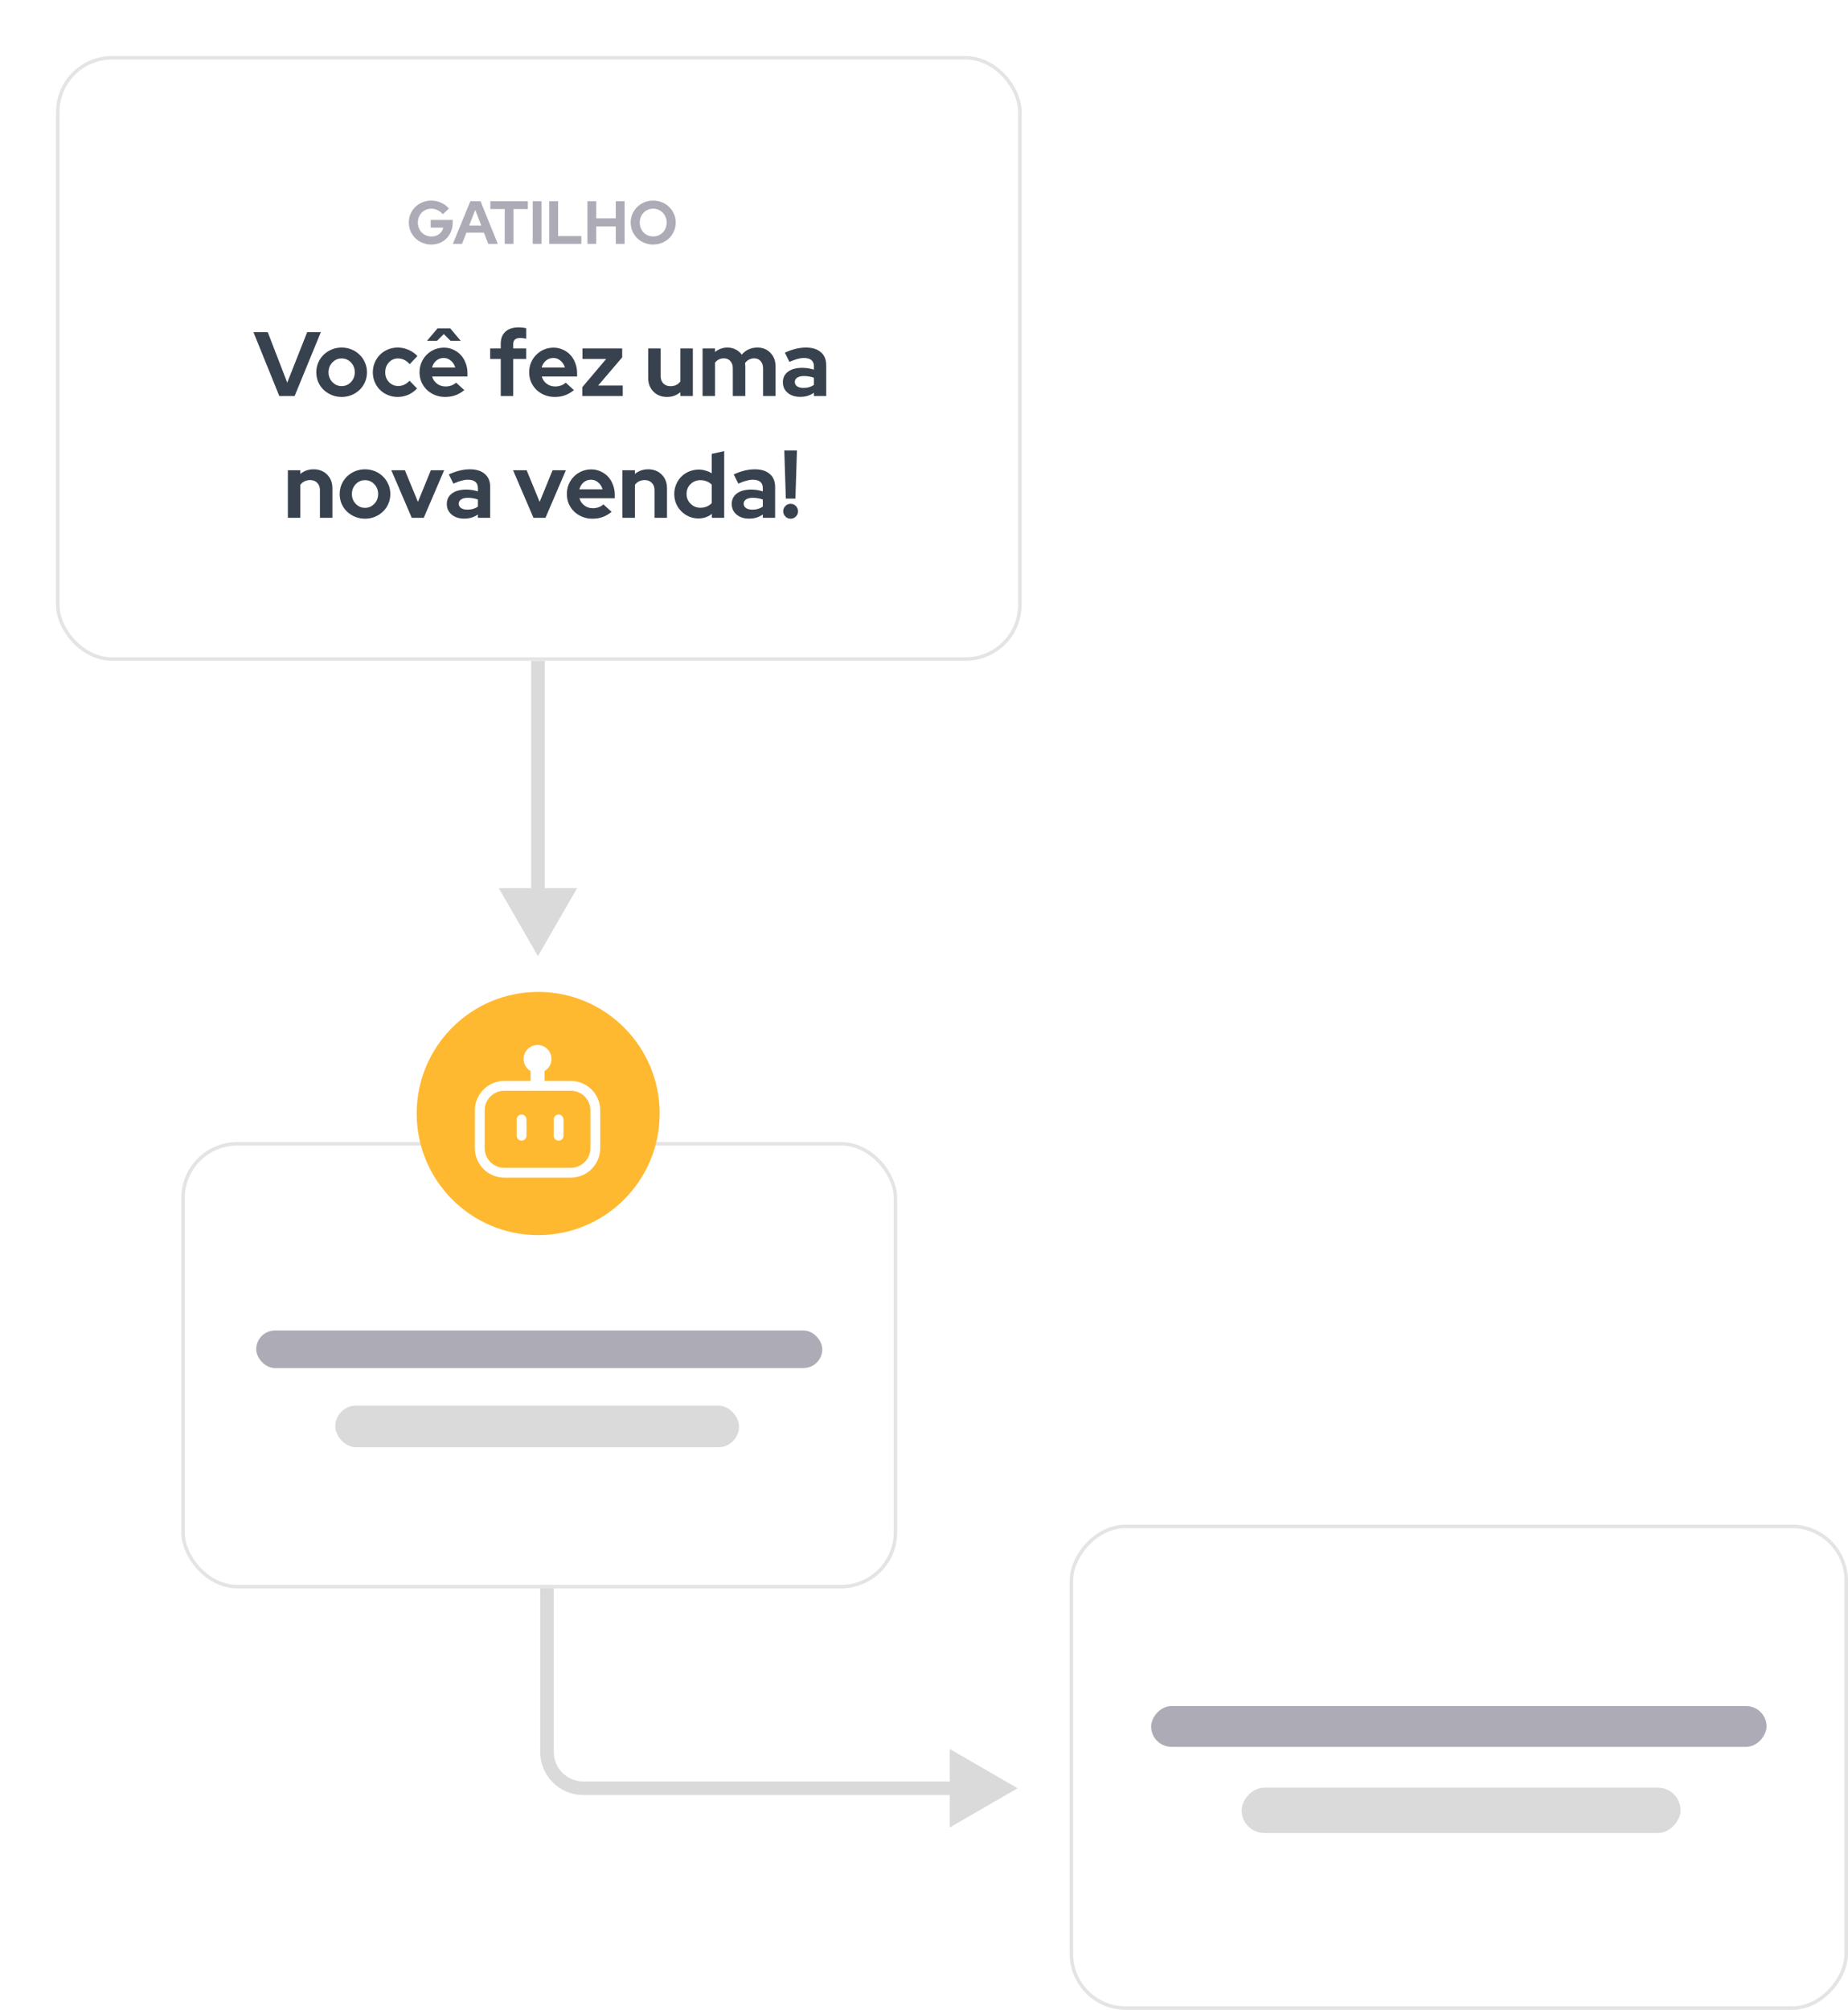 <svg width="528" height="574" viewBox="0 0 528 574" fill="none" xmlns="http://www.w3.org/2000/svg">
<path fill-rule="evenodd" clip-rule="evenodd" d="M26.344 143.559C26.344 144.632 27.212 145.501 28.283 145.501L143.354 145.502C147.995 145.502 151.758 149.27 151.758 153.919L151.758 253.635L142.5 253.635L153.697 273.06L164.894 253.635L155.637 253.635L155.637 153.919C155.637 147.125 150.137 141.616 143.354 141.616L28.283 141.616C27.212 141.616 26.344 142.486 26.344 143.559Z" fill="#DADADA"/>
<path fill-rule="evenodd" clip-rule="evenodd" d="M156.281 427.178C157.352 427.178 158.221 428.047 158.221 429.12V500.346C158.221 504.995 161.983 508.764 166.625 508.764H271.352V499.491L290.746 510.706L271.352 521.921V512.649H166.625C159.841 512.649 154.342 507.141 154.342 500.346V429.12C154.342 428.047 155.21 427.178 156.281 427.178Z" fill="#DADADA"/>
<rect x="-0.5" y="0.5" width="221.384" height="137.567" rx="15.5" transform="matrix(-1 0 0 1 527 435.433)" fill="white" stroke="#E4E4E4"/>
<rect width="175.838" height="11.655" rx="5.828" transform="matrix(-1 0 0 1 504.727 487.234)" fill="#ADABB5"/>
<rect width="125.414" height="12.95" rx="6.475" transform="matrix(-1 0 0 1 480.16 510.544)" fill="#DADADA"/>
<rect x="52.297" y="326.667" width="203.545" height="126.452" rx="15.5" fill="white" stroke="#E4E4E4"/>
<rect x="73.205" y="379.979" width="161.734" height="10.72" rx="5.36" fill="#ADABB5"/>
<rect x="95.799" y="401.419" width="115.354" height="11.911" rx="5.956" fill="#DADADA"/>
<g filter="url(#filter0_d)">
<rect x="16" y="16" width="275.899" height="172.715" rx="16" fill="white"/>
<rect x="16.5" y="16.5" width="274.899" height="171.715" rx="15.5" stroke="#E4E4E4"/>
</g>
<path d="M79.802 113.108L72.408 94.854H76.496L82.067 109.274L87.768 94.854H91.673L84.176 113.108H79.802Z" fill="#38424F"/>
<path d="M90.378 106.328C90.378 105.337 90.561 104.415 90.925 103.564C91.307 102.694 91.819 101.947 92.461 101.321C93.121 100.678 93.893 100.174 94.778 99.809C95.663 99.444 96.609 99.261 97.616 99.261C98.622 99.261 99.568 99.444 100.453 99.809C101.339 100.174 102.102 100.678 102.744 101.321C103.404 101.947 103.916 102.694 104.28 103.564C104.662 104.415 104.853 105.337 104.853 106.328C104.853 107.319 104.662 108.249 104.28 109.118C103.916 109.97 103.404 110.709 102.744 111.334C102.102 111.96 101.339 112.456 100.453 112.821C99.568 113.186 98.622 113.368 97.616 113.368C96.609 113.368 95.663 113.186 94.778 112.821C93.893 112.456 93.121 111.96 92.461 111.334C91.819 110.709 91.307 109.97 90.925 109.118C90.561 108.249 90.378 107.319 90.378 106.328ZM97.616 110.265C98.657 110.265 99.542 109.883 100.271 109.118C101 108.353 101.365 107.423 101.365 106.328C101.365 105.215 101 104.276 100.271 103.512C99.542 102.747 98.657 102.364 97.616 102.364C96.574 102.364 95.689 102.747 94.96 103.512C94.231 104.276 93.867 105.215 93.867 106.328C93.867 107.423 94.231 108.353 94.96 109.118C95.689 109.883 96.574 110.265 97.616 110.265Z" fill="#38424F"/>
<path d="M113.786 110.239C114.393 110.239 114.958 110.117 115.478 109.874C116.016 109.631 116.528 109.248 117.014 108.727L119.149 110.943C118.455 111.708 117.622 112.308 116.65 112.742C115.678 113.16 114.671 113.368 113.63 113.368C112.64 113.368 111.703 113.186 110.818 112.821C109.95 112.456 109.195 111.96 108.553 111.334C107.928 110.709 107.434 109.97 107.069 109.118C106.705 108.249 106.522 107.319 106.522 106.328C106.522 105.337 106.705 104.415 107.069 103.564C107.434 102.694 107.928 101.947 108.553 101.321C109.195 100.678 109.95 100.174 110.818 99.809C111.703 99.444 112.64 99.261 113.63 99.261C114.706 99.261 115.739 99.478 116.728 99.913C117.717 100.33 118.559 100.921 119.253 101.686L117.066 104.007C116.58 103.468 116.06 103.06 115.504 102.781C114.949 102.503 114.35 102.364 113.708 102.364C112.684 102.364 111.816 102.747 111.104 103.512C110.41 104.276 110.063 105.215 110.063 106.328C110.063 107.44 110.419 108.37 111.13 109.118C111.859 109.865 112.745 110.239 113.786 110.239Z" fill="#38424F"/>
<path d="M132.653 111.413C131.82 112.091 130.961 112.586 130.075 112.899C129.208 113.212 128.236 113.368 127.16 113.368C126.136 113.368 125.172 113.186 124.27 112.821C123.385 112.456 122.612 111.96 121.953 111.334C121.311 110.709 120.799 109.97 120.417 109.118C120.052 108.249 119.87 107.319 119.87 106.328C119.87 105.354 120.044 104.442 120.391 103.59C120.755 102.721 121.25 101.973 121.875 101.347C122.499 100.704 123.237 100.2 124.088 99.835C124.955 99.47 125.875 99.287 126.847 99.287C127.802 99.287 128.687 99.478 129.503 99.861C130.336 100.226 131.047 100.73 131.637 101.373C132.245 102.016 132.714 102.79 133.043 103.694C133.39 104.581 133.564 105.545 133.564 106.588V107.527H123.463C123.706 108.379 124.174 109.066 124.869 109.587C125.563 110.109 126.379 110.37 127.316 110.37C127.906 110.37 128.461 110.274 128.982 110.083C129.503 109.891 129.945 109.622 130.31 109.274L132.653 111.413ZM126.769 102.234C125.953 102.234 125.25 102.486 124.66 102.99C124.07 103.477 123.662 104.137 123.437 104.972H130.075C129.85 104.172 129.433 103.52 128.826 103.016C128.236 102.495 127.55 102.234 126.769 102.234ZM128.722 97.332L126.795 95.402L124.869 97.332H122.005L124.999 93.785H128.644L131.637 97.332H128.722Z" fill="#38424F"/>
<path d="M140.049 99.522H143.069V98.218C143.069 96.706 143.512 95.541 144.397 94.724C145.282 93.907 146.558 93.498 148.224 93.498C148.588 93.498 148.962 93.524 149.343 93.576C149.725 93.611 150.055 93.663 150.333 93.733V96.732C150.003 96.662 149.708 96.61 149.448 96.575C149.205 96.54 148.944 96.523 148.667 96.523C147.99 96.523 147.478 96.671 147.131 96.966C146.801 97.262 146.636 97.705 146.636 98.296V99.522H150.333V102.521H146.636V113.108H143.069V102.521H140.049V99.522Z" fill="#38424F"/>
<path d="M163.975 111.413C163.142 112.091 162.283 112.586 161.398 112.899C160.53 113.212 159.558 113.368 158.482 113.368C157.458 113.368 156.495 113.186 155.592 112.821C154.707 112.456 153.935 111.96 153.275 111.334C152.633 110.709 152.121 109.97 151.739 109.118C151.375 108.249 151.192 107.319 151.192 106.328C151.192 105.354 151.366 104.442 151.713 103.59C152.077 102.721 152.572 101.973 153.197 101.347C153.822 100.704 154.559 100.2 155.41 99.835C156.278 99.47 157.198 99.287 158.169 99.287C159.124 99.287 160.009 99.478 160.825 99.861C161.658 100.226 162.37 100.73 162.96 101.373C163.567 102.016 164.036 102.79 164.366 103.694C164.713 104.581 164.886 105.545 164.886 106.588V107.527H154.785C155.028 108.379 155.497 109.066 156.191 109.587C156.885 110.109 157.701 110.37 158.638 110.37C159.228 110.37 159.784 110.274 160.304 110.083C160.825 109.891 161.268 109.622 161.632 109.274L163.975 111.413ZM158.091 102.234C157.276 102.234 156.573 102.486 155.983 102.99C155.392 103.477 154.985 104.137 154.759 104.972H161.398C161.172 104.172 160.756 103.52 160.148 103.016C159.558 102.495 158.872 102.234 158.091 102.234Z" fill="#38424F"/>
<path d="M166.369 113.108V110.578L173.19 102.521H166.421V99.522H177.772V102.051L170.899 110.109H177.928V113.108H166.369Z" fill="#38424F"/>
<path d="M188.763 99.522V107.423C188.763 108.292 189.015 108.988 189.518 109.509C190.039 110.031 190.724 110.291 191.575 110.291C192.182 110.291 192.72 110.178 193.189 109.952C193.675 109.709 194.074 109.37 194.386 108.935V99.522H197.953V113.108H194.386V112.012C193.866 112.447 193.284 112.786 192.642 113.029C192 113.255 191.306 113.368 190.559 113.368C188.997 113.368 187.713 112.864 186.706 111.856C185.7 110.83 185.196 109.526 185.196 107.944V99.522H188.763Z" fill="#38424F"/>
<path d="M200.733 113.108V99.522H204.299V100.539C204.785 100.122 205.323 99.809 205.914 99.6C206.504 99.374 207.146 99.261 207.84 99.261C208.708 99.261 209.489 99.444 210.183 99.809C210.895 100.156 211.476 100.652 211.927 101.295C212.465 100.634 213.116 100.13 213.88 99.783C214.644 99.435 215.485 99.261 216.405 99.261C217.915 99.261 219.156 99.765 220.128 100.774C221.1 101.782 221.586 103.077 221.586 104.659V113.108H218.019V105.18C218.019 104.329 217.785 103.642 217.317 103.12C216.865 102.599 216.249 102.338 215.468 102.338C214.93 102.338 214.435 102.46 213.984 102.703C213.55 102.929 213.177 103.259 212.865 103.694C212.882 103.851 212.899 104.007 212.917 104.163C212.934 104.32 212.943 104.485 212.943 104.659V113.108H209.376V105.18C209.376 104.329 209.142 103.642 208.673 103.12C208.222 102.599 207.606 102.338 206.825 102.338C206.287 102.338 205.809 102.442 205.393 102.651C204.976 102.86 204.612 103.164 204.299 103.564V113.108H200.733Z" fill="#38424F"/>
<path d="M228.622 113.342C227.164 113.342 225.975 112.96 225.055 112.195C224.135 111.413 223.675 110.404 223.675 109.17C223.675 107.884 224.17 106.875 225.159 106.145C226.149 105.415 227.511 105.05 229.247 105.05C229.802 105.05 230.357 105.093 230.913 105.18C231.468 105.267 232.015 105.398 232.553 105.572V104.607C232.553 103.824 232.31 103.233 231.824 102.834C231.338 102.434 230.626 102.234 229.689 102.234C229.116 102.234 228.492 102.329 227.815 102.521C227.155 102.694 226.4 102.973 225.55 103.355L224.248 100.721C225.307 100.235 226.331 99.87 227.32 99.626C228.327 99.383 229.316 99.261 230.288 99.261C232.11 99.261 233.525 99.704 234.532 100.591C235.556 101.46 236.068 102.694 236.068 104.294V113.108H232.553V112.169C231.98 112.569 231.373 112.864 230.731 113.055C230.106 113.247 229.403 113.342 228.622 113.342ZM227.086 109.092C227.086 109.613 227.311 110.031 227.763 110.343C228.214 110.639 228.813 110.787 229.559 110.787C230.149 110.787 230.687 110.717 231.173 110.578C231.677 110.422 232.136 110.204 232.553 109.926V107.892C232.119 107.718 231.659 107.597 231.173 107.527C230.705 107.44 230.21 107.397 229.689 107.397C228.873 107.397 228.231 107.553 227.763 107.866C227.311 108.162 227.086 108.57 227.086 109.092Z" fill="#38424F"/>
<path d="M82.245 147.876V134.29H85.811V135.359C86.332 134.925 86.905 134.594 87.529 134.368C88.172 134.142 88.866 134.029 89.612 134.029C91.174 134.029 92.459 134.533 93.465 135.542C94.472 136.55 94.975 137.845 94.975 139.427V147.876H91.409V139.949C91.409 139.097 91.148 138.41 90.627 137.889C90.124 137.367 89.447 137.106 88.597 137.106C88.007 137.106 87.469 137.228 86.983 137.471C86.514 137.697 86.124 138.028 85.811 138.462V147.876H82.245Z" fill="#38424F"/>
<path d="M97.052 141.096C97.052 140.105 97.234 139.184 97.599 138.332C97.981 137.463 98.493 136.715 99.135 136.089C99.794 135.446 100.567 134.942 101.452 134.577C102.337 134.212 103.283 134.029 104.29 134.029C105.296 134.029 106.242 134.212 107.127 134.577C108.012 134.942 108.776 135.446 109.418 136.089C110.078 136.715 110.59 137.463 110.954 138.332C111.336 139.184 111.527 140.105 111.527 141.096C111.527 142.087 111.336 143.017 110.954 143.886C110.59 144.738 110.078 145.477 109.418 146.102C108.776 146.728 108.012 147.224 107.127 147.589C106.242 147.954 105.296 148.136 104.29 148.136C103.283 148.136 102.337 147.954 101.452 147.589C100.567 147.224 99.794 146.728 99.135 146.102C98.493 145.477 97.981 144.738 97.599 143.886C97.234 143.017 97.052 142.087 97.052 141.096ZM104.29 145.033C105.331 145.033 106.216 144.651 106.945 143.886C107.674 143.121 108.038 142.191 108.038 141.096C108.038 139.983 107.674 139.045 106.945 138.28C106.216 137.515 105.331 137.132 104.29 137.132C103.248 137.132 102.363 137.515 101.634 138.28C100.905 139.045 100.541 139.983 100.541 141.096C100.541 142.191 100.905 143.121 101.634 143.886C102.363 144.651 103.248 145.033 104.29 145.033Z" fill="#38424F"/>
<path d="M117.637 147.876L111.805 134.29H115.684L119.407 143.338L123.104 134.29H126.905L121.073 147.876H117.637Z" fill="#38424F"/>
<path d="M132.608 148.11C131.15 148.11 129.962 147.728 129.042 146.963C128.122 146.181 127.662 145.172 127.662 143.938C127.662 142.652 128.156 141.643 129.146 140.913C130.135 140.183 131.498 139.818 133.233 139.818C133.789 139.818 134.344 139.862 134.899 139.949C135.455 140.035 136.001 140.166 136.539 140.34V139.375C136.539 138.593 136.296 138.002 135.811 137.602C135.325 137.202 134.613 137.002 133.676 137.002C133.103 137.002 132.478 137.098 131.801 137.289C131.142 137.463 130.387 137.741 129.536 138.123L128.235 135.49C129.293 135.003 130.317 134.638 131.307 134.394C132.313 134.151 133.303 134.029 134.275 134.029C136.097 134.029 137.511 134.473 138.518 135.359C139.542 136.228 140.054 137.463 140.054 139.062V147.876H136.539V146.937C135.967 147.337 135.359 147.632 134.717 147.824C134.092 148.015 133.389 148.11 132.608 148.11ZM131.072 143.86C131.072 144.381 131.298 144.799 131.749 145.112C132.2 145.407 132.799 145.555 133.546 145.555C134.136 145.555 134.674 145.485 135.16 145.346C135.663 145.19 136.123 144.973 136.539 144.694V142.66C136.106 142.487 135.646 142.365 135.16 142.295C134.691 142.208 134.196 142.165 133.676 142.165C132.86 142.165 132.218 142.321 131.749 142.634C131.298 142.93 131.072 143.338 131.072 143.86Z" fill="#38424F"/>
<path d="M152.417 147.876L146.585 134.29H150.464L154.187 143.338L157.884 134.29H161.685L155.853 147.876H152.417Z" fill="#38424F"/>
<path d="M174.742 146.181C173.909 146.859 173.05 147.354 172.165 147.667C171.297 147.98 170.325 148.136 169.249 148.136C168.225 148.136 167.262 147.954 166.359 147.589C165.474 147.224 164.702 146.728 164.042 146.102C163.4 145.477 162.888 144.738 162.506 143.886C162.142 143.017 161.959 142.087 161.959 141.096C161.959 140.122 162.133 139.21 162.48 138.358C162.845 137.489 163.339 136.741 163.964 136.115C164.589 135.472 165.326 134.968 166.177 134.603C167.045 134.238 167.965 134.055 168.936 134.055C169.891 134.055 170.776 134.247 171.592 134.629C172.425 134.994 173.137 135.498 173.727 136.141C174.334 136.785 174.803 137.558 175.133 138.462C175.48 139.349 175.653 140.314 175.653 141.357V142.295H165.552C165.795 143.147 166.264 143.834 166.958 144.355C167.652 144.877 168.468 145.138 169.405 145.138C169.995 145.138 170.551 145.042 171.071 144.851C171.592 144.66 172.035 144.39 172.399 144.042L174.742 146.181ZM168.858 137.002C168.043 137.002 167.34 137.254 166.75 137.758C166.16 138.245 165.752 138.905 165.526 139.74H172.165C171.939 138.94 171.523 138.288 170.915 137.784C170.325 137.263 169.639 137.002 168.858 137.002Z" fill="#38424F"/>
<path d="M177.839 147.876V134.29H181.405V135.359C181.926 134.925 182.499 134.594 183.123 134.368C183.766 134.142 184.46 134.029 185.206 134.029C186.768 134.029 188.053 134.533 189.059 135.542C190.066 136.55 190.569 137.845 190.569 139.427V147.876H187.003V139.949C187.003 139.097 186.742 138.41 186.222 137.889C185.718 137.367 185.041 137.106 184.191 137.106C183.601 137.106 183.063 137.228 182.577 137.471C182.108 137.697 181.718 138.028 181.405 138.462V147.876H177.839Z" fill="#38424F"/>
<path d="M203.398 147.876V146.754C202.86 147.189 202.261 147.519 201.602 147.745C200.942 147.954 200.257 148.058 199.545 148.058C198.59 148.058 197.688 147.876 196.838 147.511C196.004 147.146 195.275 146.65 194.651 146.024C194.026 145.398 193.531 144.66 193.167 143.808C192.82 142.956 192.646 142.043 192.646 141.07C192.646 140.096 192.828 139.184 193.193 138.332C193.557 137.48 194.052 136.741 194.677 136.115C195.302 135.49 196.039 135.003 196.89 134.655C197.757 134.29 198.677 134.107 199.649 134.107C200.309 134.107 200.951 134.203 201.576 134.394C202.218 134.568 202.808 134.829 203.346 135.177V129.622L206.913 128.84V147.876H203.398ZM196.161 141.07C196.161 142.165 196.542 143.095 197.306 143.86C198.07 144.625 199.007 145.007 200.118 145.007C200.777 145.007 201.376 144.894 201.914 144.668C202.47 144.442 202.947 144.121 203.346 143.703V138.41C202.964 138.01 202.487 137.697 201.914 137.471C201.359 137.245 200.76 137.132 200.118 137.132C198.99 137.132 198.044 137.515 197.28 138.28C196.534 139.027 196.161 139.957 196.161 141.07Z" fill="#38424F"/>
<path d="M214.016 148.11C212.558 148.11 211.369 147.728 210.449 146.963C209.529 146.181 209.069 145.172 209.069 143.938C209.069 142.652 209.564 141.643 210.553 140.913C211.543 140.183 212.905 139.818 214.641 139.818C215.196 139.818 215.751 139.862 216.307 139.949C216.862 140.035 217.409 140.166 217.947 140.34V139.375C217.947 138.593 217.704 138.002 217.218 137.602C216.732 137.202 216.02 137.002 215.083 137.002C214.51 137.002 213.886 137.098 213.209 137.289C212.549 137.463 211.794 137.741 210.944 138.123L209.642 135.49C210.701 135.003 211.725 134.638 212.714 134.394C213.721 134.151 214.71 134.029 215.682 134.029C217.504 134.029 218.919 134.473 219.926 135.359C220.95 136.228 221.462 137.463 221.462 139.062V147.876H217.947V146.937C217.374 147.337 216.767 147.632 216.125 147.824C215.5 148.015 214.797 148.11 214.016 148.11ZM212.48 143.86C212.48 144.381 212.705 144.799 213.157 145.112C213.608 145.407 214.207 145.555 214.953 145.555C215.543 145.555 216.081 145.485 216.567 145.346C217.07 145.19 217.53 144.973 217.947 144.694V142.66C217.513 142.487 217.053 142.365 216.567 142.295C216.099 142.208 215.604 142.165 215.083 142.165C214.267 142.165 213.625 142.321 213.157 142.634C212.705 142.93 212.48 143.338 212.48 143.86Z" fill="#38424F"/>
<path d="M224.525 142.4L224.083 128.658H227.702L227.259 142.4H224.525ZM225.879 148.136C225.306 148.136 224.812 147.928 224.395 147.511C223.979 147.093 223.77 146.598 223.77 146.024C223.77 145.433 223.979 144.929 224.395 144.512C224.812 144.095 225.306 143.886 225.879 143.886C226.469 143.886 226.973 144.095 227.389 144.512C227.806 144.929 228.014 145.433 228.014 146.024C228.014 146.598 227.806 147.093 227.389 147.511C226.973 147.928 226.469 148.136 225.879 148.136Z" fill="#38424F"/>
<path d="M129.338 63.58C129.338 64.473 129.182 65.307 128.869 66.084C128.568 66.849 128.146 67.509 127.602 68.065C127.07 68.61 126.428 69.045 125.676 69.369C124.924 69.682 124.114 69.838 123.246 69.838C122.343 69.838 121.499 69.676 120.712 69.352C119.925 69.027 119.242 68.587 118.664 68.031C118.097 67.463 117.646 66.796 117.31 66.031C116.974 65.266 116.807 64.444 116.807 63.563C116.807 62.682 116.969 61.859 117.293 61.094C117.628 60.329 118.079 59.669 118.646 59.113C119.225 58.545 119.908 58.099 120.694 57.774C121.481 57.45 122.32 57.287 123.211 57.287C124.218 57.287 125.166 57.49 126.057 57.896C126.948 58.301 127.683 58.858 128.262 59.565L126.509 61.181C126.081 60.671 125.583 60.283 125.016 60.017C124.461 59.738 123.859 59.599 123.211 59.599C122.667 59.599 122.158 59.704 121.684 59.912C121.221 60.109 120.816 60.387 120.469 60.747C120.133 61.094 119.867 61.512 119.67 61.998C119.485 62.474 119.393 62.995 119.393 63.563C119.393 64.131 119.491 64.658 119.688 65.145C119.884 65.632 120.156 66.055 120.503 66.414C120.851 66.762 121.261 67.04 121.736 67.248C122.222 67.445 122.737 67.544 123.28 67.544C124.137 67.544 124.871 67.306 125.485 66.831C126.109 66.356 126.497 65.748 126.648 65.006H123.055V62.815H129.338V63.58Z" fill="#ADABB5"/>
<path d="M129.384 69.647L134.382 57.478H137.298L142.227 69.647H139.502L138.27 66.449H133.254L132.004 69.647H129.384ZM134.035 64.432H137.506L135.788 59.947L134.035 64.432Z" fill="#ADABB5"/>
<path d="M140.105 59.704V57.478H150.796V59.704H146.717V69.647H144.201V59.704H140.105Z" fill="#ADABB5"/>
<path d="M152.208 69.647V57.478H154.724V69.647H152.208Z" fill="#ADABB5"/>
<path d="M156.937 69.647V57.478H159.453V67.422H166.101V69.647H156.937Z" fill="#ADABB5"/>
<path d="M167.835 69.647V57.478H170.352V62.363H175.94V57.478H178.457V69.647H175.94V64.675H170.352V69.647H167.835Z" fill="#ADABB5"/>
<path d="M193.058 63.563C193.058 64.432 192.89 65.255 192.555 66.031C192.219 66.796 191.762 67.463 191.183 68.031C190.616 68.587 189.94 69.027 189.153 69.352C188.366 69.676 187.521 69.838 186.619 69.838C185.728 69.838 184.889 69.676 184.102 69.352C183.315 69.027 182.633 68.587 182.054 68.031C181.487 67.463 181.036 66.796 180.7 66.031C180.365 65.255 180.197 64.432 180.197 63.563C180.197 62.694 180.365 61.877 180.7 61.112C181.036 60.335 181.487 59.669 182.054 59.113C182.633 58.545 183.315 58.099 184.102 57.774C184.889 57.45 185.728 57.287 186.619 57.287C187.521 57.287 188.366 57.45 189.153 57.774C189.94 58.099 190.616 58.545 191.183 59.113C191.762 59.669 192.219 60.335 192.555 61.112C192.89 61.877 193.058 62.694 193.058 63.563ZM190.472 63.563C190.472 62.995 190.373 62.474 190.177 61.998C189.98 61.512 189.708 61.094 189.361 60.747C189.025 60.387 188.62 60.109 188.146 59.912C187.672 59.704 187.163 59.599 186.619 59.599C186.075 59.599 185.566 59.704 185.091 59.912C184.629 60.109 184.224 60.387 183.876 60.747C183.541 61.094 183.275 61.512 183.078 61.998C182.881 62.474 182.783 62.995 182.783 63.563C182.783 64.119 182.881 64.641 183.078 65.127C183.275 65.614 183.541 66.037 183.876 66.397C184.224 66.744 184.629 67.022 185.091 67.231C185.566 67.428 186.075 67.526 186.619 67.526C187.163 67.526 187.672 67.428 188.146 67.231C188.62 67.022 189.025 66.744 189.361 66.397C189.708 66.037 189.98 65.614 190.177 65.127C190.373 64.641 190.472 64.119 190.472 63.563Z" fill="#ADABB5"/>
<ellipse cx="153.763" cy="318.013" rx="34.712" ry="34.732" fill="#FFB931"/>
<path fill-rule="evenodd" clip-rule="evenodd" d="M155.577 305.88C156.767 305.19 157.567 303.901 157.567 302.425C157.567 300.222 155.786 298.436 153.588 298.436C151.391 298.436 149.61 300.222 149.61 302.425C149.61 303.901 150.41 305.189 151.599 305.879V308.704H144.074C139.447 308.704 135.682 312.478 135.682 317.117V327.915C135.682 332.554 139.446 336.327 144.073 336.327H163.098C167.725 336.327 171.49 332.553 171.49 327.914V317.117C171.49 312.478 167.725 308.704 163.098 308.704H155.577V305.88ZM144.074 311.508C140.989 311.508 138.479 314.024 138.479 317.117V327.915C138.479 331.007 140.989 333.523 144.073 333.523H163.098C166.183 333.523 168.693 331.007 168.693 327.914V317.117C168.693 314.024 166.183 311.508 163.098 311.508H144.074Z" fill="white"/>
<path d="M160.995 319.703V324.361C160.995 325.136 160.369 325.764 159.596 325.764C158.823 325.764 158.197 325.136 158.197 324.361V319.703C158.197 318.928 158.823 318.301 159.596 318.301C160.369 318.301 160.995 318.928 160.995 319.703Z" fill="white"/>
<path d="M150.417 319.703V324.361C150.417 325.136 149.79 325.764 149.018 325.764C148.245 325.764 147.619 325.136 147.619 324.361V319.703C147.619 318.928 148.245 318.301 149.018 318.301C149.79 318.301 150.417 318.928 150.417 319.703Z" fill="white"/>
<defs>
<filter id="filter0_d" x="0" y="0" width="307.899" height="204.715" filterUnits="userSpaceOnUse" color-interpolation-filters="sRGB">
<feFlood flood-opacity="0" result="BackgroundImageFix"/>
<feColorMatrix in="SourceAlpha" type="matrix" values="0 0 0 0 0 0 0 0 0 0 0 0 0 0 0 0 0 0 127 0"/>
<feOffset/>
<feGaussianBlur stdDeviation="8"/>
<feColorMatrix type="matrix" values="0 0 0 0 0.898 0 0 0 0 0.898 0 0 0 0 0.898 0 0 0 0.4 0"/>
<feBlend mode="normal" in2="BackgroundImageFix" result="effect1_dropShadow"/>
<feBlend mode="normal" in="SourceGraphic" in2="effect1_dropShadow" result="shape"/>
</filter>
</defs>
</svg>
